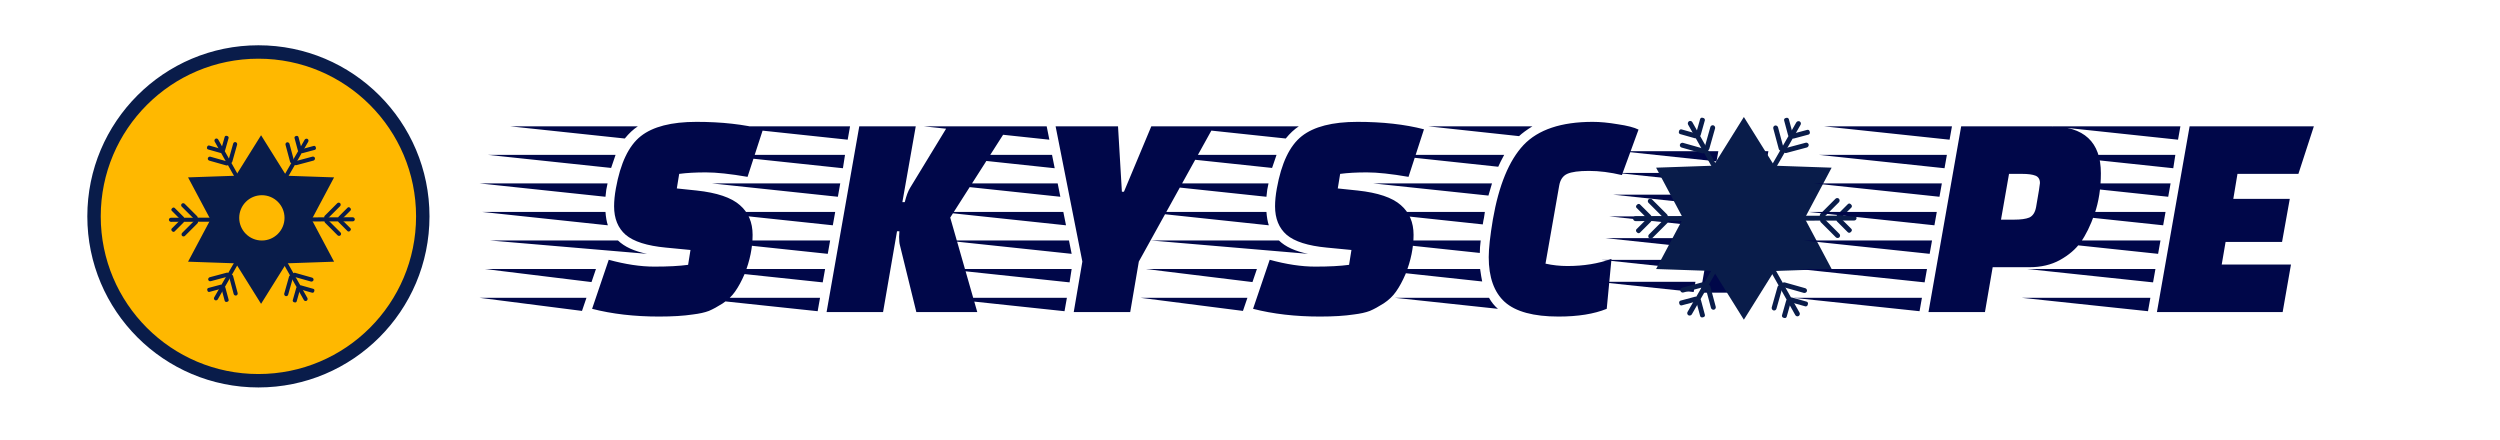 <svg width="1546" height="272" viewBox="0 0 1546 272" fill="none" xmlns="http://www.w3.org/2000/svg">
<circle cx="159.798" cy="133.799" r="101.649" transform="rotate(-180 159.798 133.799)" fill="#FFB800" stroke="#091C4A" stroke-width="8.298"/>
<rect x="131.835" y="184.998" width="114.978" height="2.52" rx="1.26" transform="rotate(-60.154 131.835 184.998)" fill="#091C4A"/>
<rect x="141.365" y="170.061" width="2.52" height="13.47" rx="1.26" transform="rotate(-15 141.365 170.061)" fill="#091C4A"/>
<rect x="136.671" y="177.488" width="2.52" height="9.814" rx="0.981" transform="rotate(-15 136.671 177.488)" fill="#091C4A"/>
<rect x="141.449" y="168.299" width="2.52" height="13.47" rx="1.26" transform="rotate(75 141.449 168.299)" fill="#091C4A"/>
<rect x="137.376" y="175.797" width="2.52" height="9.814" rx="0.981" transform="rotate(75 137.376 175.797)" fill="#091C4A"/>
<rect x="182.166" y="100.693" width="2.52" height="13.47" rx="1.26" transform="rotate(165 182.166 100.693)" fill="#091C4A"/>
<rect x="186.86" y="93.266" width="2.52" height="9.814" rx="0.981" transform="rotate(165 186.86 93.266)" fill="#091C4A"/>
<rect x="182.082" y="102.455" width="2.52" height="13.47" rx="1.26" transform="rotate(-105 182.082 102.455)" fill="#091C4A"/>
<rect x="186.157" y="94.957" width="2.52" height="9.814" rx="0.981" transform="rotate(-105 186.157 94.957)" fill="#091C4A"/>
<rect x="188.518" y="186.621" width="114.978" height="2.52" rx="1.26" transform="rotate(-119.371 188.518 186.621)" fill="#091C4A"/>
<rect x="180.563" y="170.789" width="2.52" height="13.47" rx="1.26" transform="rotate(-74.216 180.563 170.789)" fill="#091C4A"/>
<rect x="184.545" y="178.625" width="2.52" height="9.814" rx="0.981" transform="rotate(-74.216 184.545 178.625)" fill="#091C4A"/>
<rect x="179.093" y="169.812" width="2.52" height="13.47" rx="1.26" transform="rotate(15.784 179.093 169.812)" fill="#091C4A"/>
<rect x="183.448" y="177.152" width="2.52" height="9.814" rx="0.981" transform="rotate(15.784 183.448 177.152)" fill="#091C4A"/>
<rect x="141.845" y="100.227" width="2.52" height="13.47" rx="1.26" transform="rotate(105.784 141.845 100.227)" fill="#091C4A"/>
<rect x="137.865" y="92.391" width="2.52" height="9.814" rx="0.981" transform="rotate(105.784 137.865 92.391)" fill="#091C4A"/>
<rect x="143.315" y="101.201" width="2.52" height="13.47" rx="1.26" transform="rotate(-164.216 143.315 101.201)" fill="#091C4A"/>
<rect x="138.96" y="93.861" width="2.52" height="9.814" rx="0.981" transform="rotate(-164.216 138.96 93.861)" fill="#091C4A"/>
<rect x="219.419" y="136.877" width="114.978" height="2.52" rx="1.26" transform="rotate(179.846 219.419 136.877)" fill="#091C4A"/>
<rect x="201.715" y="136.094" width="2.52" height="13.47" rx="1.26" transform="rotate(-135 201.715 136.094)" fill="#091C4A"/>
<rect x="210.496" y="136.443" width="2.52" height="9.814" rx="0.981" transform="rotate(-135 210.496 136.443)" fill="#091C4A"/>
<rect x="200.146" y="136.898" width="2.52" height="13.47" rx="1.26" transform="rotate(-45 200.146 136.898)" fill="#091C4A"/>
<rect x="208.677" y="136.68" width="2.52" height="9.814" rx="0.981" transform="rotate(-45 208.677 136.68)" fill="#091C4A"/>
<rect x="121.236" y="135.434" width="2.52" height="13.47" rx="1.26" transform="rotate(45 121.236 135.434)" fill="#091C4A"/>
<rect x="112.455" y="135.084" width="2.52" height="9.814" rx="0.981" transform="rotate(45 112.455 135.084)" fill="#091C4A"/>
<rect x="122.808" y="134.631" width="2.52" height="13.47" rx="1.26" transform="rotate(135 122.808 134.631)" fill="#091C4A"/>
<rect x="114.274" y="134.848" width="2.52" height="9.814" rx="0.981" transform="rotate(135 114.274 134.848)" fill="#091C4A"/>
<path d="M161.443 86.006L176.015 109.339L176.37 109.907L177.04 109.931L204.532 110.883L191.611 135.169L191.296 135.761L191.611 136.353L204.532 160.638L177.04 161.591L176.37 161.614L176.015 162.183L161.443 185.516L146.872 162.183L146.517 161.614L145.847 161.591L118.354 160.638L131.275 136.353L131.59 135.761L131.275 135.169L118.354 110.883L145.847 109.931L146.517 109.907L146.872 109.339L161.443 86.006Z" fill="#091C4A" stroke="#091C4A" stroke-width="2.52"/>
<path d="M175.55 110.504L176.28 126.189L176.312 126.859L176.884 127.207L190.3 135.365L177.083 143.84L176.518 144.202L176.503 144.872L176.146 160.569L162.198 153.36L161.602 153.052L161.014 153.374L147.241 160.914L146.51 145.229L146.479 144.56L145.906 144.211L132.49 136.054L145.708 127.578L146.273 127.217L146.288 126.546L146.645 110.849L160.593 118.058L161.189 118.366L161.777 118.044L175.55 110.504Z" fill="#091C4A" stroke="#091C4A" stroke-width="2.52"/>
<path d="M161.093 119.331L165.808 126.553L166.175 127.114L166.845 127.124L175.469 127.249L171.572 134.943L171.269 135.541L171.596 136.127L175.8 143.657L167.188 144.13L166.519 144.167L166.175 144.742L161.755 152.148L157.04 144.926L156.674 144.365L156.003 144.355L147.38 144.231L151.276 136.536L151.579 135.938L151.253 135.353L147.049 127.822L155.661 127.35L156.33 127.313L156.673 126.737L161.093 119.331Z" stroke="#091C4A" stroke-width="2.52"/>
<path d="M165.714 127.908L165.97 132.29L166.009 132.959L166.586 133.301L170.363 135.538L166.695 137.95L166.135 138.318L166.128 138.989L166.079 143.378L162.157 141.408L161.557 141.107L160.973 141.436L157.148 143.589L156.892 139.207L156.853 138.537L156.276 138.196L152.499 135.959L156.167 133.547L156.727 133.178L156.734 132.508L156.783 128.119L160.705 130.088L161.305 130.389L161.889 130.061L165.714 127.908Z" stroke="#091C4A" stroke-width="2.52"/>
<circle cx="161.94" cy="134.723" r="14.603" transform="rotate(-180 161.94 134.723)" fill="#FFB800" stroke="#091C4A" stroke-width="1.192"/>
<path d="M1051.56 181L1066.96 93.5H1093.56L1078.16 181H1051.56ZM1047.36 180.58L988 174.28H1048.48L1047.36 180.58ZM1052.12 153.56L992.76 147.26H1053.24L1052.12 153.56ZM1054.5 140.12L995.14 133.82H1055.62L1054.5 140.12ZM1056.88 126.68L997.52 120.38H1058L1056.88 126.68ZM1059.26 113.24L999.9 106.94H1060.24L1059.26 113.24ZM1049.74 167L990.38 160.7H1050.86L1049.74 167ZM1061.5 99.8L1002.28 93.5H1062.62L1061.5 99.8Z" fill="#000749"/>
<rect x="1042.82" y="194.225" width="138.225" height="3.03" rx="1.515" transform="rotate(-60.154 1042.82 194.225)" fill="#091C4A"/>
<rect x="1054.28" y="176.268" width="3.03" height="16.193" rx="1.515" transform="rotate(-15 1054.28 176.268)" fill="#091C4A"/>
<rect x="1048.63" y="185.195" width="3.03" height="11.799" rx="1.18" transform="rotate(-15 1048.63 185.195)" fill="#091C4A"/>
<rect x="1054.38" y="174.146" width="3.03" height="16.193" rx="1.515" transform="rotate(75 1054.38 174.146)" fill="#091C4A"/>
<rect x="1049.48" y="183.16" width="3.03" height="11.799" rx="1.18" transform="rotate(75 1049.48 183.16)" fill="#091C4A"/>
<rect x="1103.33" y="92.869" width="3.03" height="16.193" rx="1.515" transform="rotate(165 1103.33 92.869)" fill="#091C4A"/>
<rect x="1108.97" y="83.941" width="3.03" height="11.799" rx="1.18" transform="rotate(165 1108.97 83.941)" fill="#091C4A"/>
<rect x="1103.23" y="94.99" width="3.03" height="16.193" rx="1.515" transform="rotate(-105 1103.23 94.99)" fill="#091C4A"/>
<rect x="1108.13" y="85.977" width="3.03" height="11.799" rx="1.18" transform="rotate(-105 1108.13 85.977)" fill="#091C4A"/>
<rect x="1110.96" y="196.176" width="138.225" height="3.03" rx="1.515" transform="rotate(-119.371 1110.96 196.176)" fill="#091C4A"/>
<rect x="1101.4" y="177.143" width="3.03" height="16.193" rx="1.515" transform="rotate(-74.216 1101.4 177.143)" fill="#091C4A"/>
<rect x="1106.18" y="186.561" width="3.03" height="11.799" rx="1.18" transform="rotate(-74.216 1106.18 186.561)" fill="#091C4A"/>
<rect x="1099.63" y="175.965" width="3.03" height="16.193" rx="1.515" transform="rotate(15.784 1099.63 175.965)" fill="#091C4A"/>
<rect x="1104.87" y="184.791" width="3.03" height="11.799" rx="1.18" transform="rotate(15.784 1104.87 184.791)" fill="#091C4A"/>
<rect x="1054.86" y="92.316" width="3.03" height="16.193" rx="1.515" transform="rotate(105.784 1054.86 92.316)" fill="#091C4A"/>
<rect x="1050.07" y="82.898" width="3.03" height="11.799" rx="1.18" transform="rotate(105.784 1050.07 82.898)" fill="#091C4A"/>
<rect x="1056.62" y="93.49" width="3.03" height="16.193" rx="1.515" transform="rotate(-164.216 1056.62 93.49)" fill="#091C4A"/>
<rect x="1051.39" y="84.666" width="3.03" height="11.799" rx="1.18" transform="rotate(-164.216 1051.39 84.666)" fill="#091C4A"/>
<rect x="1148.11" y="136.369" width="138.225" height="3.03" rx="1.515" transform="rotate(179.846 1148.11 136.369)" fill="#091C4A"/>
<rect x="1126.83" y="135.428" width="3.03" height="16.193" rx="1.515" transform="rotate(-135 1126.83 135.428)" fill="#091C4A"/>
<rect x="1137.39" y="135.852" width="3.03" height="11.799" rx="1.18" transform="rotate(-135 1137.39 135.852)" fill="#091C4A"/>
<rect x="1124.94" y="136.398" width="3.03" height="16.193" rx="1.515" transform="rotate(-45 1124.94 136.398)" fill="#091C4A"/>
<rect x="1135.2" y="136.137" width="3.03" height="11.799" rx="1.18" transform="rotate(-45 1135.2 136.137)" fill="#091C4A"/>
<rect x="1030.08" y="134.643" width="3.03" height="16.193" rx="1.515" transform="rotate(45 1030.08 134.643)" fill="#091C4A"/>
<rect x="1019.52" y="134.219" width="3.03" height="11.799" rx="1.18" transform="rotate(45 1019.52 134.219)" fill="#091C4A"/>
<rect x="1031.97" y="133.672" width="3.03" height="16.193" rx="1.515" transform="rotate(135 1031.97 133.672)" fill="#091C4A"/>
<rect x="1021.71" y="133.934" width="3.03" height="11.799" rx="1.18" transform="rotate(135 1021.71 133.934)" fill="#091C4A"/>
<path d="M1078.41 75.211L1095.93 103.262L1096.36 103.946L1097.16 103.973L1130.21 105.119L1114.68 134.315L1114.3 135.026L1114.68 135.738L1130.21 164.934L1097.16 166.079L1096.36 166.107L1095.93 166.791L1078.41 194.841L1060.9 166.791L1060.47 166.107L1059.66 166.079L1026.61 164.934L1042.15 135.738L1042.52 135.026L1042.15 134.315L1026.61 105.119L1059.66 103.973L1060.47 103.946L1060.9 103.262L1078.41 75.211Z" fill="#091C4A" stroke="#091C4A" stroke-width="3.03"/>
<path d="M1095.37 104.666L1096.25 123.521L1096.29 124.326L1096.98 124.745L1113.11 134.552L1097.22 144.741L1096.54 145.176L1096.52 145.982L1096.09 164.853L1079.32 156.186L1078.6 155.816L1077.9 156.203L1061.34 165.267L1060.46 146.411L1060.42 145.606L1059.74 145.188L1043.61 135.381L1059.5 125.192L1060.18 124.757L1060.19 123.951L1060.62 105.08L1077.39 113.747L1078.11 114.117L1078.82 113.73L1095.37 104.666Z" fill="#091C4A" stroke="#091C4A" stroke-width="3.03"/>
<path d="M1077.99 115.277L1083.66 123.959L1084.1 124.633L1084.91 124.645L1095.27 124.795L1090.59 134.045L1090.23 134.764L1090.62 135.468L1095.67 144.521L1085.32 145.089L1084.51 145.133L1084.1 145.825L1078.79 154.729L1073.12 146.047L1072.68 145.372L1071.87 145.36L1061.51 145.21L1066.19 135.96L1066.55 135.241L1066.16 134.538L1061.11 125.484L1071.46 124.916L1072.27 124.872L1072.68 124.18L1077.99 115.277Z" stroke="#091C4A" stroke-width="3.03"/>
<path d="M1083.55 125.585L1083.85 130.853L1083.9 131.658L1084.59 132.068L1089.13 134.757L1084.73 137.657L1084.05 138.1L1084.04 138.906L1083.99 144.183L1079.27 141.815L1078.55 141.453L1077.85 141.848L1073.25 144.436L1072.94 139.168L1072.89 138.364L1072.2 137.953L1067.66 135.264L1072.07 132.364L1072.74 131.921L1072.75 131.115L1072.81 125.838L1077.52 128.206L1078.24 128.568L1078.95 128.173L1083.55 125.585Z" stroke="#091C4A" stroke-width="3.03"/>
<path d="M374.424 121.68L296.487 113.408H375.711C375.098 115.859 374.669 118.616 374.424 121.68ZM380.674 95.762L377.917 103.849L301.633 95.762H380.674ZM374.424 131.054C374.669 134.363 375.16 137.12 375.895 139.326L298.141 131.054H374.424ZM400.159 156.972L302.92 148.7H382.145C386.189 152.622 392.193 155.379 400.159 156.972ZM394.46 78.115C391.642 79.954 388.946 82.466 386.372 85.652L315.42 78.115H394.46ZM299.795 166.347H368.542L365.785 174.435L299.795 166.347ZM296.67 184.177H362.66L359.903 192.265L296.67 184.177ZM376.446 160.648C386.74 163.467 396.115 164.876 404.57 164.876C413.148 164.876 420.133 164.509 425.525 163.773L426.996 154.583L411.739 153.112C400.097 152.009 391.826 149.374 386.924 145.208C382.145 141.041 379.755 135.159 379.755 127.562C379.755 124.253 380.123 120.577 380.858 116.533C383.676 100.847 388.823 90.063 396.298 84.181C403.774 78.299 415.231 75.358 430.672 75.358C446.235 75.358 459.96 76.89 471.847 79.954L462.288 109.364C451.627 107.526 443.049 106.607 436.554 106.607C430.182 106.607 424.667 106.913 420.011 107.526L418.54 116.533L430.856 117.819C443.355 119.167 452.24 122.17 457.509 126.826C462.778 131.361 465.413 137.488 465.413 145.208C465.413 153.051 463.759 161.139 460.45 169.472C458.612 173.761 456.651 177.376 454.568 180.317C452.607 183.135 450.034 185.586 446.848 187.669C443.784 189.63 440.966 191.162 438.392 192.265C435.819 193.245 432.51 193.98 428.466 194.471C422.829 195.328 415.844 195.757 407.511 195.757C392.316 195.757 378.53 194.164 366.153 190.978L376.446 160.648ZM556.007 146.495L556.191 143.002H554.72L546.081 193H511.156L531.376 78.115H566.3L558.029 124.988H559.499C560.48 121.067 561.583 118.126 562.808 116.165L585.969 78.115H623.651L587.623 134.547L604.35 193H566.668L556.558 151.825C556.191 150.6 556.007 148.823 556.007 146.495ZM505.641 192.449L427.704 184.177H507.112L505.641 192.449ZM511.891 156.972L433.953 148.7H513.362L511.891 156.972ZM515.016 139.326L437.078 131.054H516.486L515.016 139.326ZM518.141 121.68L440.203 113.408H519.611L518.141 121.68ZM521.266 104.033L443.328 95.762H522.552L521.266 104.033ZM508.766 174.618L430.828 166.347H510.237L508.766 174.618ZM524.207 86.387L446.453 78.115H525.677L524.207 86.387ZM658.297 192.449L580.543 184.177H659.768L658.297 192.449ZM661.422 174.618L583.668 166.347H662.709L661.422 174.618ZM662.709 156.972L584.771 148.7H661.054L662.709 156.972ZM659.216 139.326L581.279 131.054H657.562L659.216 139.326ZM650.577 95.762L652.231 104.033L574.477 95.762H650.577ZM654.069 113.408L655.724 121.68L577.97 113.408H654.069ZM648.923 86.387L571.169 78.115H647.268L648.923 86.387ZM691.384 78.115L693.774 118.555H695.06L711.971 78.115H750.573L704.251 161.751L698.92 193H663.995L669.326 161.751L652.783 78.115H691.384ZM783.162 121.68L705.225 113.408H784.449C783.836 115.859 783.408 118.616 783.162 121.68ZM789.412 95.762L786.655 103.849L710.372 95.762H789.412ZM783.162 131.054C783.408 134.363 783.898 137.12 784.633 139.326L706.879 131.054H783.162ZM808.897 156.972L711.658 148.7H790.883C794.927 152.622 800.931 155.379 808.897 156.972ZM803.198 78.115C800.38 79.954 797.684 82.466 795.11 85.652L724.158 78.115H803.198ZM708.533 166.347H777.28L774.523 174.435L708.533 166.347ZM705.409 184.177H771.398L768.641 192.265L705.409 184.177ZM785.184 160.648C795.478 163.467 804.853 164.876 813.308 164.876C821.886 164.876 828.871 164.509 834.263 163.773L835.734 154.583L820.477 153.112C808.835 152.009 800.564 149.374 795.662 145.208C790.883 141.041 788.493 135.159 788.493 127.562C788.493 124.253 788.861 120.577 789.596 116.533C792.415 100.847 797.561 90.063 805.037 84.181C812.512 78.299 823.97 75.358 839.41 75.358C854.973 75.358 868.698 76.89 880.585 79.954L871.026 109.364C860.365 107.526 851.787 106.607 845.292 106.607C838.92 106.607 833.405 106.913 828.749 107.526L827.278 116.533L839.594 117.819C852.093 119.167 860.978 122.17 866.247 126.826C871.516 131.361 874.151 137.488 874.151 145.208C874.151 153.051 872.497 161.139 869.188 169.472C867.35 173.761 865.389 177.376 863.306 180.317C861.345 183.135 858.772 185.586 855.586 187.669C852.522 189.63 849.704 191.162 847.13 192.265C844.557 193.245 841.248 193.98 837.204 194.471C831.567 195.328 824.582 195.757 816.249 195.757C801.054 195.757 787.268 194.164 774.891 190.978L785.184 160.648ZM917.688 134.73C917.443 135.711 917.198 137.059 916.953 138.774L844.713 131.054H918.24L917.688 134.73ZM915.666 148.7C915.299 151.519 915.115 154.092 915.115 156.421L842.691 148.7H915.666ZM922.651 113.408L920.445 120.944L849.125 113.408H922.651ZM915.299 166.347C915.789 169.778 916.218 172.351 916.585 174.067L845.081 166.347H915.299ZM930.188 95.762C928.472 98.948 927.247 101.399 926.511 103.114L857.764 95.762H930.188ZM920.813 184.177C922.406 186.995 924.244 189.262 926.327 190.978L862.727 184.177H920.813ZM947.65 78.115C944.096 80.321 941.339 82.343 939.378 84.181L883.131 78.115H947.65ZM963.826 195.757C948.385 195.757 937.295 192.755 930.555 186.75C923.938 180.746 920.629 171.494 920.629 158.994C920.629 153.725 921.487 145.943 923.203 135.65C926.879 114.572 933.19 99.254 942.136 89.696C951.204 80.137 965.48 75.358 984.965 75.358C989.499 75.358 994.646 75.848 1000.41 76.829C1006.29 77.686 1010.58 78.789 1013.27 80.137L1002.98 108.261C995.748 106.545 988.947 105.688 982.575 105.688C976.325 105.688 971.852 106.3 969.156 107.526C966.461 108.751 964.806 111.202 964.193 114.878L955.738 163.038C960.15 164.018 964.684 164.509 969.34 164.509C979.266 164.509 988.335 163.038 996.545 160.097L993.604 190.978C985.761 194.164 975.835 195.757 963.826 195.757ZM1255.06 165.244H1232.27L1227.49 193H1192.57L1212.79 78.115H1267.93C1288.76 78.115 1299.18 87.796 1299.18 107.158C1299.18 116.349 1297.89 124.682 1295.32 132.157C1292.74 139.51 1289.87 145.392 1286.68 149.803C1283.62 154.092 1279.33 157.769 1273.81 160.832C1268.42 163.773 1262.17 165.244 1255.06 165.244ZM1245.5 135.833C1249.67 135.833 1252.8 135.404 1254.88 134.547C1257.08 133.566 1258.49 131.422 1259.11 128.113C1260.7 119.045 1261.5 114.082 1261.5 113.224C1261.5 110.896 1260.58 109.364 1258.74 108.629C1256.9 107.893 1254.14 107.526 1250.47 107.526H1242.38L1237.42 135.833H1245.5ZM1187.05 192.449L1109.11 184.177H1188.52L1187.05 192.449ZM1193.3 156.972L1115.36 148.7H1194.77L1193.3 156.972ZM1199.37 121.68L1121.61 113.408H1200.84L1199.37 121.68ZM1202.49 104.033L1124.74 95.762H1203.96L1202.49 104.033ZM1190.18 174.618L1112.24 166.347H1191.65L1190.18 174.618ZM1205.62 86.387L1127.86 78.115H1207.09L1205.62 86.387ZM1196.24 139.326L1118.49 131.054H1197.71L1196.24 139.326ZM1411.22 149.62H1376.3L1373.91 163.59H1416.74L1411.59 193H1333.84L1354.06 78.115H1430.89L1421.33 107.526H1383.65L1381.08 122.966H1416L1411.22 149.62ZM1328.32 192.449L1250.39 184.177H1329.79L1328.32 192.449ZM1334.57 156.972L1256.64 148.7H1336.04L1334.57 156.972ZM1337.7 139.326L1259.76 131.054H1339.17L1337.7 139.326ZM1340.82 121.68L1262.88 113.408H1342.29L1340.82 121.68ZM1343.95 104.033L1266.01 95.762H1345.23L1343.95 104.033ZM1331.45 174.618L1253.51 166.347H1332.92L1331.45 174.618ZM1346.89 86.387L1269.13 78.115H1348.36L1346.89 86.387Z" fill="#000749"/>
</svg>
